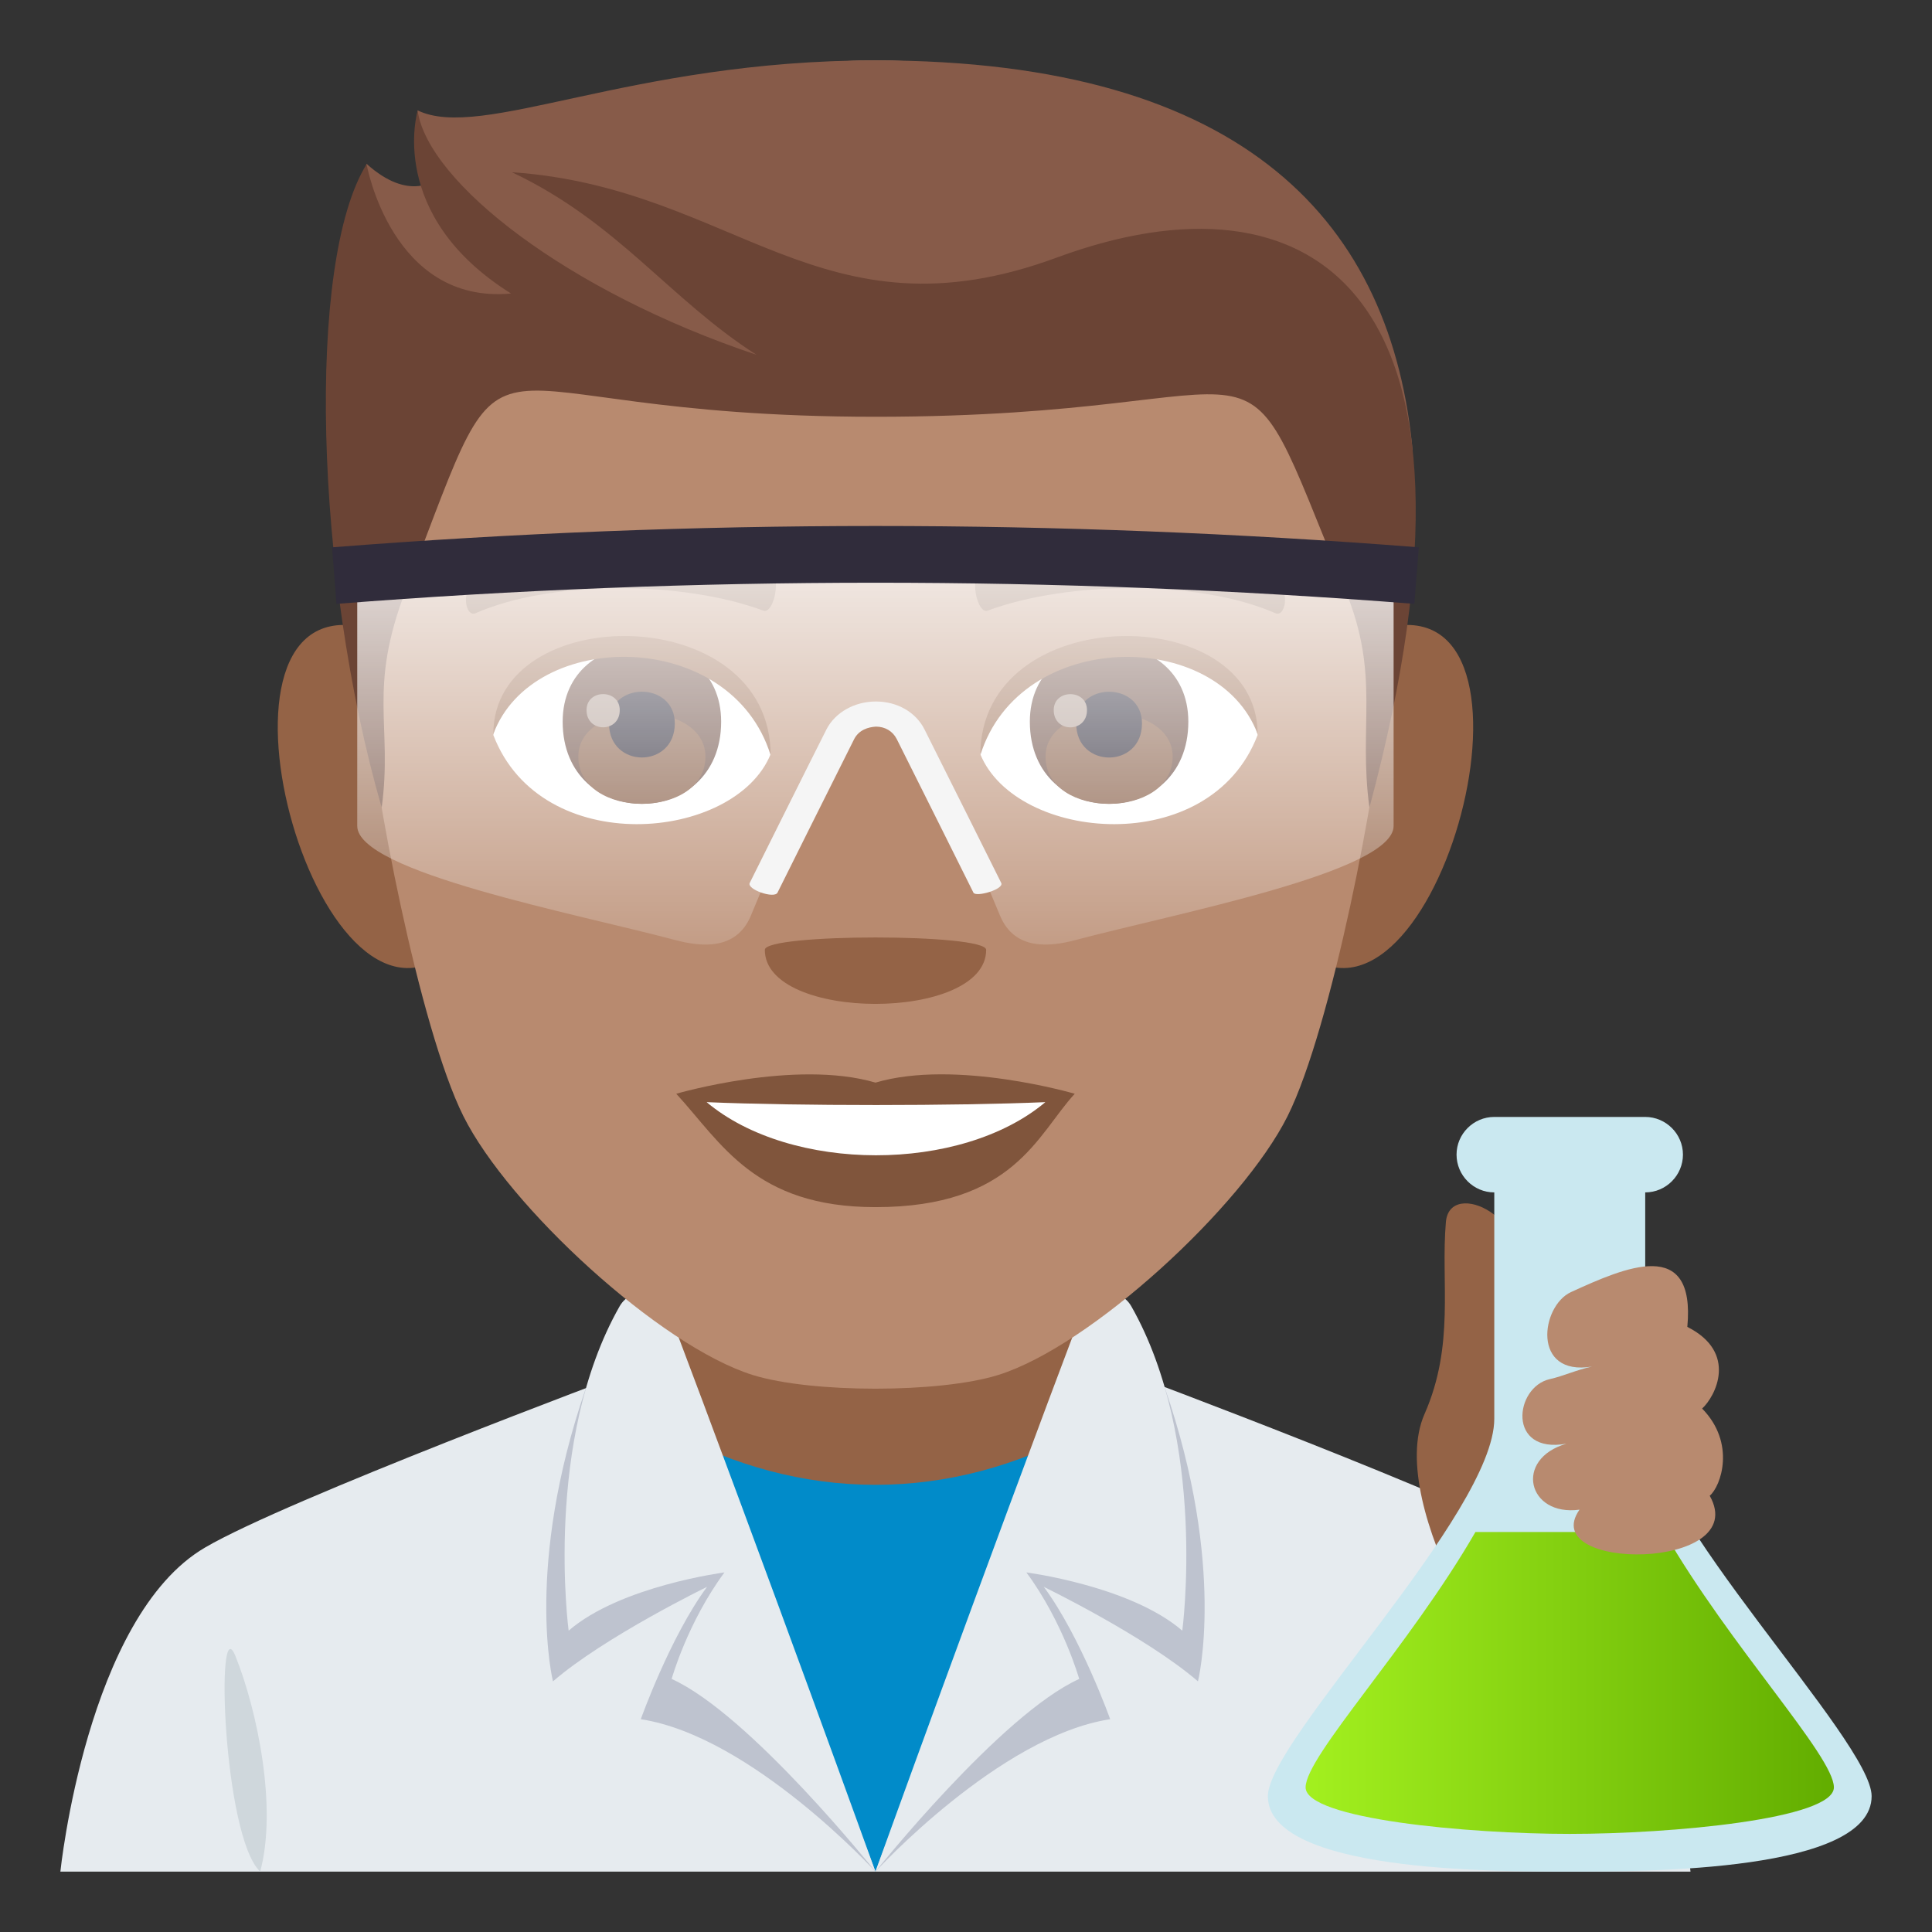 <svg enable-background="new 0 0 64 64" height="64" viewBox="0 0 64 64" width="64" xmlns="http://www.w3.org/2000/svg" xmlns:xlink="http://www.w3.org/1999/xlink"><rect x="0" y="0" width="64" height="64" fill="#333333" stroke="none"/><linearGradient id="a" gradientUnits="userSpaceOnUse" x1="29" x2="29" y1="31.291" y2="18.932"><stop offset="0" stop-color="#fff" stop-opacity=".2"/><stop offset="1" stop-color="#fff"/></linearGradient><linearGradient id="b" gradientUnits="userSpaceOnUse" x1="43.25" x2="60.75" y1="55.75" y2="55.75"><stop offset="0" stop-color="#a3f01f"/><stop offset="1" stop-color="#62ad00"/></linearGradient><path d="m6.789 51.266c2.699-1.586 13.908-5.768 13.908-5.768h16.693s11.199 4.174 13.885 5.764c3.905 2.302 4.725 10.738 4.725 10.738h-54s.871-8.443 4.789-10.734" fill="#e6ebef"/><path d="m21.463 41.6h15.072v10.234h-15.072z" fill="#946346"/><path d="m35.75 47.441c-2.07 1.109-4.361 1.746-6.75 1.746-2.385 0-4.678-.637-6.75-1.748l6.75 14.561z" fill="#018bc9"/><path d="m19.408 45.984c-2.043 5.93-1.09 9.713-1.09 9.713 1.721-1.486 5.104-3.129 5.104-3.131-1.225 1.66-2.195 4.385-2.195 4.385 3.671.563 7.773 5.049 7.773 5.049s-5.707-15.773-9.592-16.016z" fill="#bec3cf"/><path d="m21.963 42.924s-1.008-.4-1.438.35c-2.529 4.451-1.688 10.744-1.688 10.744 1.721-1.486 5.16-1.928 5.162-1.93-1.227 1.66-1.75 3.529-1.75 3.529 2.595 1.174 6.751 6.383 6.751 6.383s-3.469-9.631-7.037-19.076z" fill="#e6ebef"/><path d="m38.59 45.984c2.045 5.93 1.094 9.713 1.094 9.713-1.723-1.486-5.105-3.129-5.107-3.131 1.227 1.66 2.199 4.385 2.199 4.385-3.674.563-7.776 5.049-7.776 5.049s5.705-15.773 9.59-16.016z" fill="#bec3cf"/><path d="m36.039 42.924s1.008-.4 1.438.35c2.529 4.451 1.688 10.744 1.688 10.744-1.724-1.487-5.165-1.928-5.165-1.93 1.225 1.66 1.75 3.529 1.75 3.529-2.596 1.174-6.75 6.383-6.75 6.383s3.469-9.631 7.039-19.076z" fill="#e6ebef"/><path d="m8.619 62c.576-2.127-.102-5.359-.82-7.141-.666-1.658-.416 5.971.82 7.141" fill="#cfd7dc"/><path d="m11.902 20.75c-5.719-1.031-1.252 14.957 3.225 10.547 2.072-2.045-.551-10.065-3.225-10.547z" fill="#946346"/><path d="m46.102 20.75c-2.674.482-5.299 8.502-3.223 10.547 4.476 4.41 8.937-11.578 3.223-10.547z" fill="#946346"/><path d="m29.002 2.002c-11.824 0-17.521 8.945-16.807 21.383.143 2.504 1.693 10.666 3.158 13.594 1.498 2.994 6.512 7.613 9.584 8.57 1.939.604 6.188.604 8.127 0 3.072-.957 8.086-5.576 9.586-8.57 1.465-2.928 3.016-11.09 3.158-13.594.715-12.438-4.982-21.383-16.806-21.383z" fill="#b88a6f"/><path d="m29.002 35.863c-2.66-.783-6.6.369-6.6.369 1.5 1.635 2.6 3.756 6.6 3.756 4.582 0 5.359-2.406 6.6-3.756 0 0-3.944-1.156-6.6-.369z" fill="#80553c"/><path d="m23.408 36.51c2.787 2.34 8.418 2.354 11.221 0-2.971.127-8.229.129-11.221 0z" fill="#fff"/><path d="m32.668 31.465c0 2.387-7.332 2.387-7.332 0 0-.547 7.332-.547 7.332 0z" fill="#946346"/><path d="m29.002 2c-8.135 0-13.049 2.688-15.168 1.656 0 0-.23 1.387.6 2.291 0 0-.877.758-2.291-.521-1.348 4.377 2.652 6.912 16.859 6.912s10.813-3.459 17.797 2.617c-.686-7.49-5.444-12.955-17.797-12.955z" fill="#875b49"/><path d="m35.018 8.529c-7.822 2.889-10.682-2.32-18.061-2.824 3.51 1.658 5.223 4.209 8.105 6.049-6.273-2.1-10.877-5.711-11.227-8.084 0 0-1.047 3.463 3.094 6.053-3.959.367-4.785-4.283-4.785-4.283-2.004 3.221-1.727 13.605.5 21.313.371-2.75-.475-3.887.797-7.201 3.805-9.904 1.355-5.746 15.563-5.746 14.205 0 11.641-3.793 15.561 5.746 1.17 2.844.426 4.451.799 7.201 4.669-17.378-2.048-21.286-10.346-18.224z" fill="#6b4435"/><path d="m41.66 24.348c-1.58 4.135-8.008 3.529-9.186.635.895-4.651 8.319-5.047 9.186-.635z" fill="#fff"/><path d="m16.342 24.348c1.58 4.135 8.01 3.529 9.186.635-.895-4.653-8.317-5.049-9.186-.635z" fill="#fff"/><path d="m42.316 19.369c-2.705-1.342-7.879-1.408-9.807-.473-.412.182-.141 1.455.207 1.332 2.688-.994 7.02-1.018 9.535.086.335.143.476-.757.065-.945z" fill="#80553c"/><path d="m15.688 19.369c2.703-1.342 7.877-1.408 9.807-.473.412.182.141 1.455-.207 1.332-2.691-.994-7.02-1.018-9.537.086-.335.143-.474-.757-.063-.945z" fill="#80553c"/><path d="m34.115 23.906c0 3.629 5.25 3.629 5.25 0 0-3.369-5.25-3.369-5.25 0z" fill="#613f34"/><path d="m34.635 25.068c0 2.08 4.211 2.08 4.211 0 0-1.931-4.211-1.931-4.211 0z" fill="#7d5037"/><path d="m35.65 23.963c0 1.508 2.18 1.508 2.18 0 0-1.397-2.18-1.397-2.18 0z" fill="#1a1626"/><path d="m34.906 23.523c0 .762 1.102.762 1.102 0 0-.705-1.102-.705-1.102 0z" fill="#ab968c"/><path d="m18.639 23.906c0 3.629 5.25 3.629 5.25 0 0-3.369-5.25-3.369-5.25 0z" fill="#613f34"/><path d="m19.158 25.066c0 2.082 4.211 2.082 4.211 0 0-1.931-4.211-1.931-4.211 0z" fill="#7d5037"/><path d="m20.174 23.963c0 1.506 2.18 1.506 2.18 0 0-1.399-2.18-1.399-2.18 0z" fill="#1a1626"/><path d="m19.43 23.523c0 .76 1.1.76 1.1 0-.001-.707-1.1-.707-1.1 0z" fill="#ab968c"/><path d="m41.66 24.316c0-4.441-9.186-4.441-9.186.703 1.313-4.22 7.874-4.22 9.186-.703z" fill="#946346"/><path d="m16.342 24.316c0-4.441 9.186-4.441 9.186.701-1.311-4.22-7.874-4.22-9.186-.701z" fill="#946346"/><path d="m11.834 18.932v8.428c0 1.525 7.191 2.891 10.531 3.779.848.227 2.02.357 2.506-.801.826-1.971 1.406-3.404 2.4-5.746.432-1.029 3.023-1.031 3.459 0 .99 2.342 1.572 3.775 2.4 5.746.486 1.158 1.656 1.027 2.504.801 3.338-.889 10.531-2.254 10.531-3.779 0-2.172 0-8.428 0-8.428z" fill="url(#a)" opacity=".8"/><path d="m32.246 29.57s-2.139-4.293-2.539-5.086c-.133-.262-.383-.412-.689-.414-.258.016-.564.107-.723.414-.402.793-2.539 5.086-2.539 5.086-.109.213-1.027-.111-.92-.322 0 0 2.139-4.295 2.543-5.088.287-.561.928-.922 1.637-.922h.004c.705.002 1.318.354 1.604.922.402.793 2.543 5.088 2.543 5.088.104.211-.841.482-.921.322z" fill="#f5f5f5"/><path d="m46.852 20.004c-11.883-.934-23.822-.934-35.705 0-.047-.623-.096-1.248-.147-1.873 11.98-.943 24.018-.943 36 0-.051.625-.098 1.25-.148 1.873z" fill="#302c3b"/><path d="m50.063 42.439c.896-2.025-2.037-3.449-2.166-1.957-.174 1.998.305 4.059-.709 6.363-1.35 3.064 3.098 9.789 3.346 8.779s5.137-2.643 5.582-5.275c.249-1.462-6.417-7.091-6.053-7.91z" fill="#946346"/><path d="m54.5 47v-7.5c.686 0 1.25-.564 1.25-1.252 0-.686-.564-1.248-1.25-1.248h-5c-.689 0-1.25.563-1.25 1.248 0 .688.561 1.252 1.25 1.252v7.5c0 3.125-7.5 10.652-7.5 12.5 0 2.5 7.422 2.5 10 2.5s10 0 10-2.5c0-1.848-7.5-9.375-7.5-12.5z" fill="#cae8f0"/><path d="m48.875 50.75c-2.178 3.783-5.625 7.42-5.625 8.459 0 1.049 5.385 1.541 8.75 1.541 3.363 0 8.75-.492 8.75-1.541 0-1.039-3.449-4.676-5.625-8.459z" fill="url(#b)"/><path d="m55.895 43.955c1.691.852.926 2.311.49 2.705 1.121 1.143.629 2.568.252 2.889 1.404 2.492-5.752 2.523-4.314.461-1.719.232-2.184-1.678-.432-2.186-1.975.357-1.725-1.877-.551-2.139.441-.098.891-.309 1.398-.416-2.01.334-1.697-2.01-.697-2.467 1.793-.818 4.135-1.859 3.854 1.153z" fill="#b88a6f"/></svg>